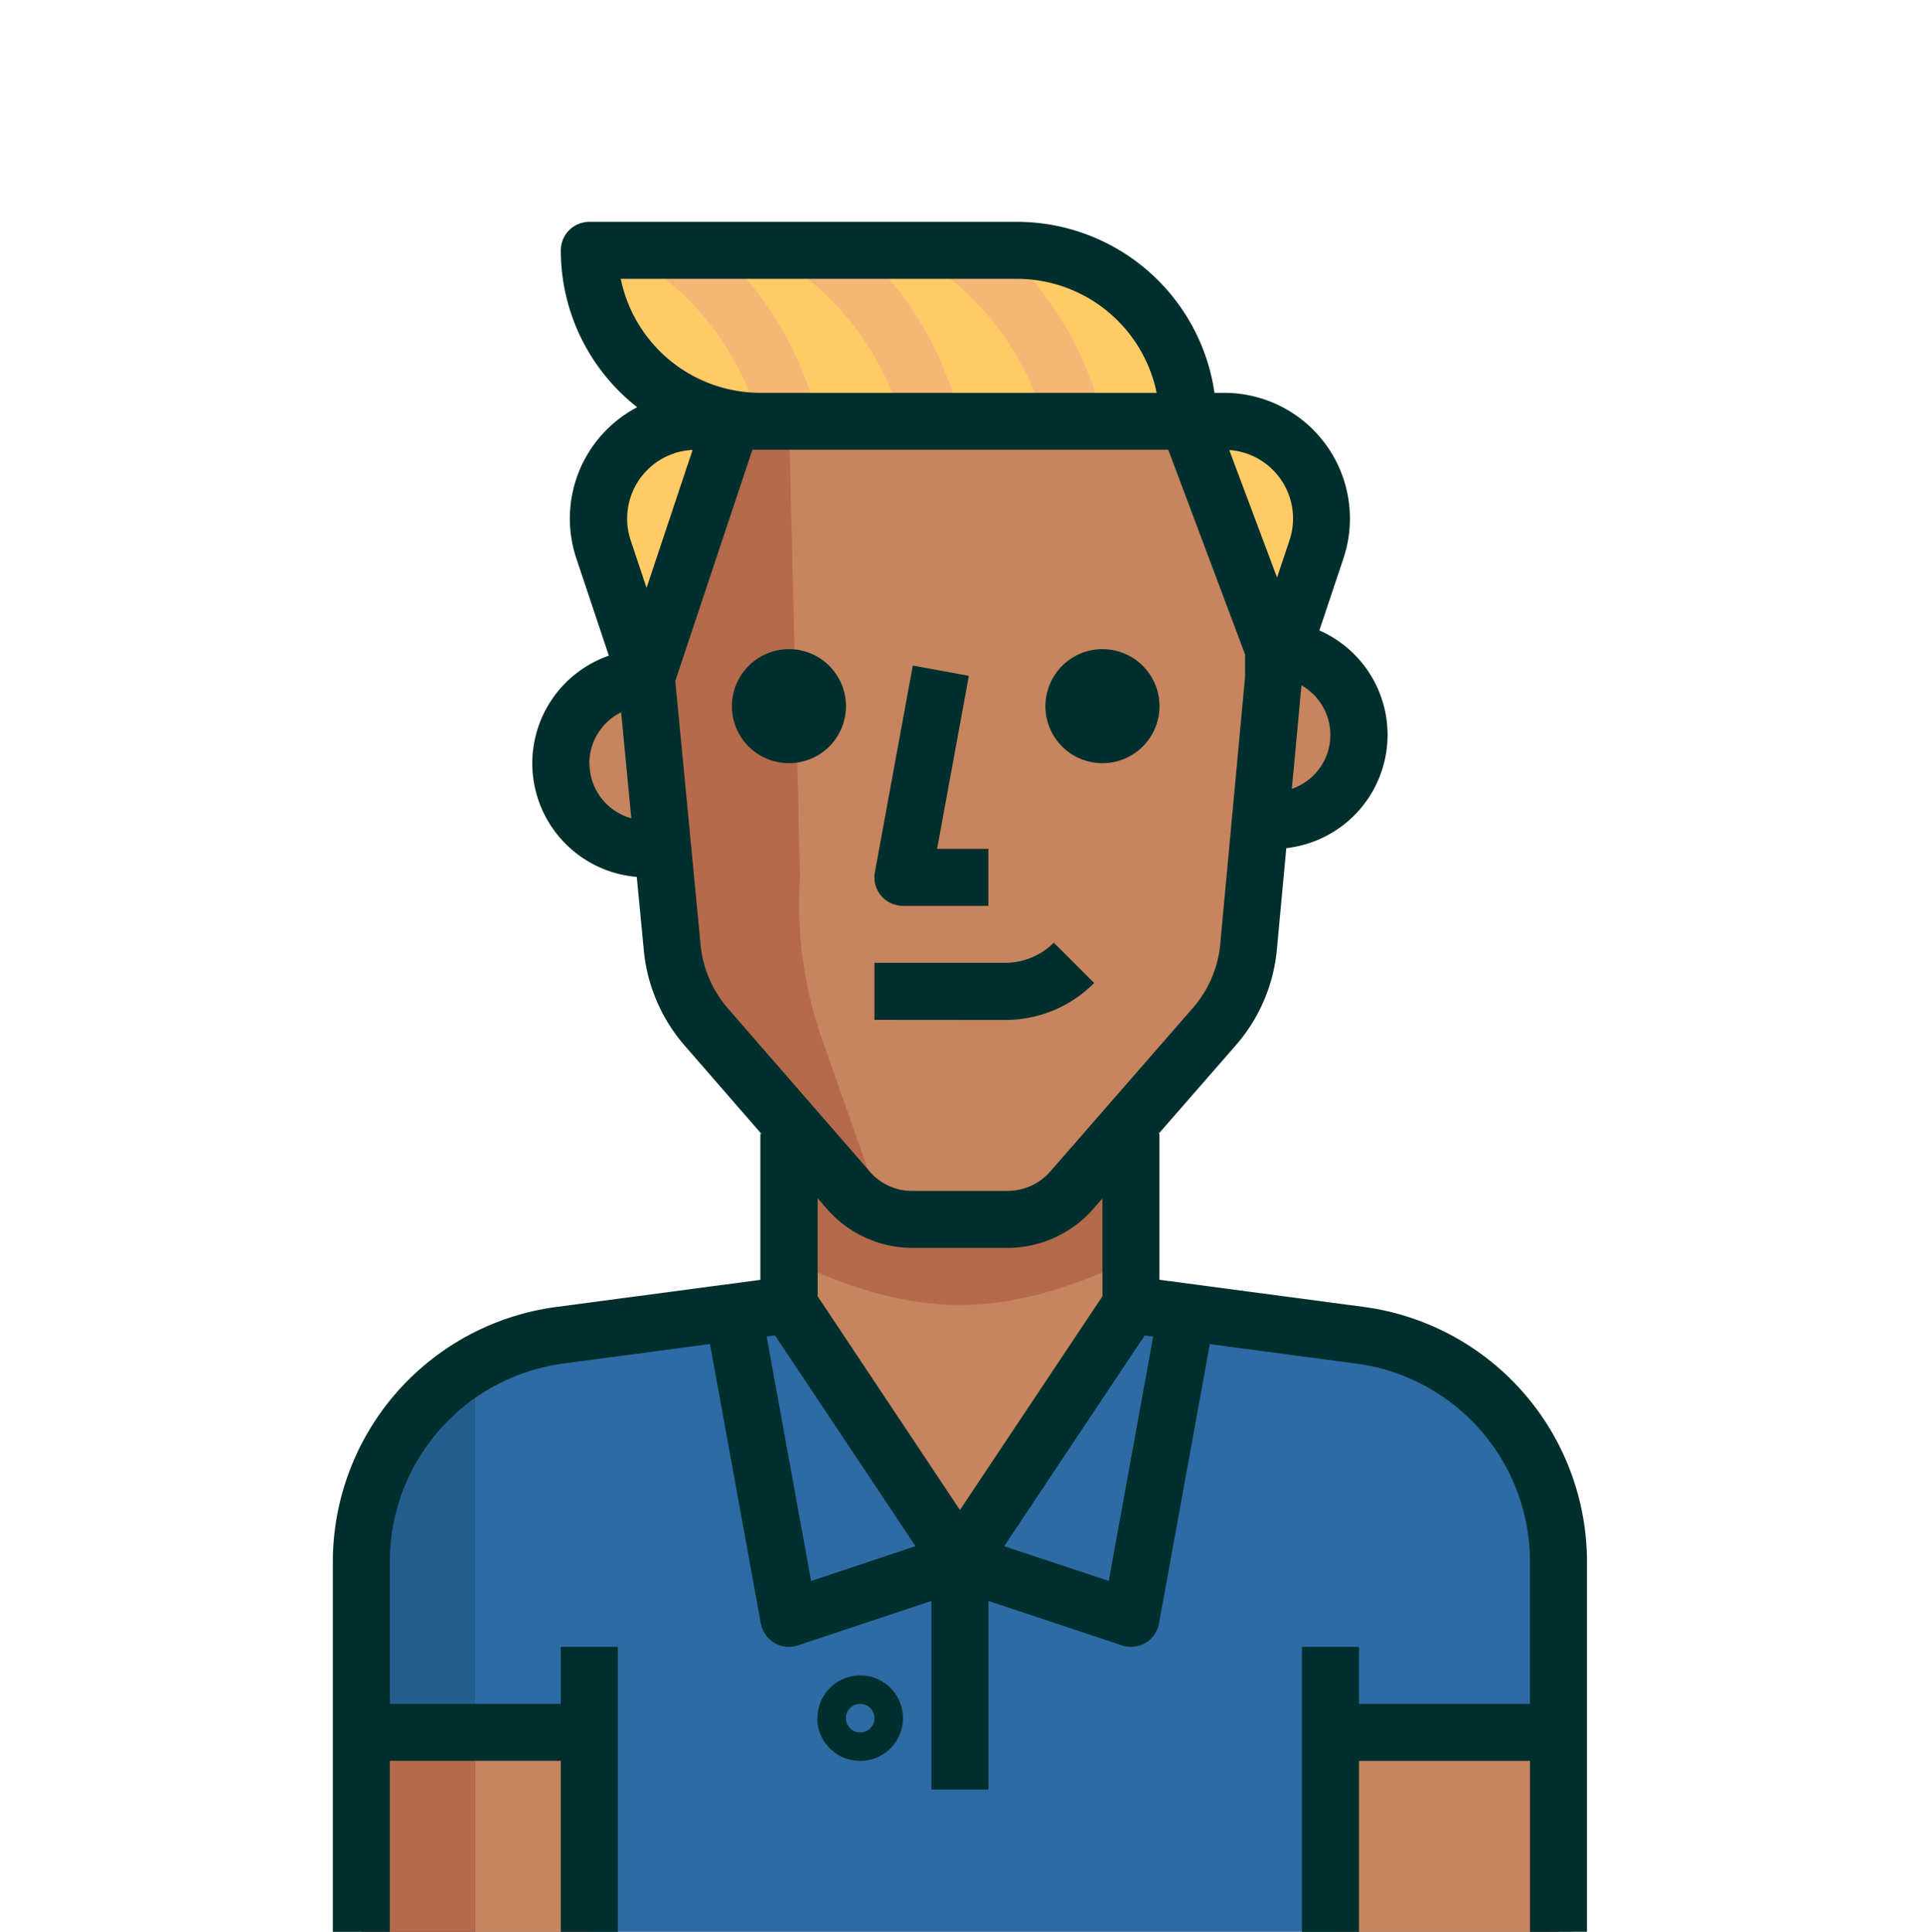 <svg id="h-17_1" xmlns="http://www.w3.org/2000/svg" width="52" height="52.247" viewBox="0 0 52 52.247">
  <g id="_030-boy-3" data-name="030-boy-3" transform="translate(9 6)">
    <path id="Tracé_4263" data-name="Tracé 4263" d="M103.824,325.091l-6.213-.825L92.986,331.2l-4.625-6.937-6.213.825A6.166,6.166,0,0,0,76.8,331.2v10.02h32.373V331.2A6.167,6.167,0,0,0,103.824,325.091Z" transform="translate(-76.029 -294.976)" fill="#2e6aa3"/>
    <path id="Tracé_4264" data-name="Tracé 4264" d="M214.049,262.166V256H204.8v6.166l4.625,6.937Z" transform="translate(-192.468 -232.877)" fill="#c6845f"/>
    <path id="Tracé_4265" data-name="Tracé 4265" d="M76.8,346.667v10.082h3.083V341.333A6.166,6.166,0,0,0,76.8,346.667Z" transform="translate(-76.029 -310.502)" fill="#245e8f"/>
    <rect id="Rectangle_395" data-name="Rectangle 395" width="3.083" height="5.395" transform="translate(3.854 40.852)" fill="#c6845f"/>
    <rect id="Rectangle_396" data-name="Rectangle 396" width="3.083" height="5.395" transform="translate(0.771 40.852)" fill="#b56a4c"/>
    <rect id="Rectangle_397" data-name="Rectangle 397" width="6.166" height="5.395" transform="translate(26.977 40.852)" fill="#c6845f"/>
    <path id="Tracé_4266" data-name="Tracé 4266" d="M214.049,260.948V256H204.8v4.948C208.269,262.575,210.581,262.575,214.049,260.948Z" transform="translate(-192.468 -232.877)" fill="#b56a4c"/>
    <path id="Tracé_4267" data-name="Tracé 4267" d="M342.1,128h-.771v4.625h.771a2.312,2.312,0,1,0,0-4.625Z" transform="translate(-316.669 -116.438)" fill="#c6845f"/>
    <path id="Tracé_4268" data-name="Tracé 4268" d="M136.533,138.845a2.312,2.312,0,0,0,2.312,2.312h.771v-4.625h-.771A2.312,2.312,0,0,0,136.533,138.845Z" transform="translate(-130.367 -124.201)" fill="#c6845f"/>
    <path id="Tracé_4269" data-name="Tracé 4269" d="M176.87,59.733H164.307l-2.174,7.292.64,6.868a3.856,3.856,0,0,0,.925,2.2l3.854,4.432a2.311,2.311,0,0,0,1.742.771h2.528a2.311,2.311,0,0,0,1.742-.771l3.854-4.432a3.856,3.856,0,0,0,.925-2.2l.748-7.222.185-.547Z" transform="translate(-153.654 -54.338)" fill="#c6845f"/>
    <g id="Groupe_1753" data-name="Groupe 1753" transform="translate(6.937 0.771)">
      <path id="Union_60" data-name="Union 60" d="M857.6,1112.791l-1.164-3.484a2.627,2.627,0,0,1,2.489-3.452h.848l-2.174,7.291Zm14.737-6.936h.894a2.626,2.626,0,0,1,2.489,3.452l-.978,2.937Zm-11.654,0a4.625,4.625,0,0,1-4.625-4.625h11.561a4.625,4.625,0,0,1,4.625,4.625Z" transform="translate(-856.063 -1101.229)" fill="#fecb66"/>
    </g>
    <g id="Groupe_1754" data-name="Groupe 1754" transform="translate(8.788 0.154)">
      <path id="Tracé_4273" data-name="Tracé 4273" d="M253.678,7.138a7.593,7.593,0,0,0-2.8-4.2l.925-1.233a9.147,9.147,0,0,1,3.368,5.052Z" transform="translate(-243.173 -1.707)" fill="#f5b776"/>
      <path id="Tracé_4274" data-name="Tracé 4274" d="M211.02,7.138a7.594,7.594,0,0,0-2.8-4.2l.924-1.234a9.143,9.143,0,0,1,3.368,5.052Z" transform="translate(-204.368 -1.707)" fill="#f5b776"/>
      <path id="Tracé_4275" data-name="Tracé 4275" d="M168.353,7.138a7.593,7.593,0,0,0-2.8-4.2l.924-1.234a9.143,9.143,0,0,1,3.368,5.052Z" transform="translate(-165.555 -1.707)" fill="#f5b776"/>
    </g>
    <path id="Tracé_4276" data-name="Tracé 4276" d="M166.288,72.066l-.3-12.333h-1.542l-2.312,6.937.771,6.351a6.166,6.166,0,0,0,2.1,4.625s3.137,3.438,3.592,3.669l-1.7-4.833A10.939,10.939,0,0,1,166.288,72.066Z" transform="translate(-153.654 -54.338)" fill="#b56a4c"/>
    <path id="Union_59" data-name="Union 59" d="M895.373,1148.247v-4.625h-4.625v4.625h-1.542v-7.708h1.542v1.542h4.625v-3.854a5.411,5.411,0,0,0-4.681-5.348l-3.978-.529-1.374,7.555a.772.772,0,0,1-.365.526.783.783,0,0,1-.393.107.759.759,0,0,1-.244-.041l-3.61-1.2v5.1h-1.542v-5.1l-3.61,1.2a.74.74,0,0,1-.244.041.773.773,0,0,1-.759-.634l-1.374-7.556-3.978.529a5.412,5.412,0,0,0-4.68,5.348v3.855h4.624v-1.542h1.542v7.708h-1.542v-4.625h-4.624v4.625H863v-10.021a6.96,6.96,0,0,1,6.018-6.876l5.543-.736v-3.949h.028l-2.074-2.385a4.6,4.6,0,0,1-1.112-2.647l-.184-1.916a3.083,3.083,0,0,1-.755-5.984l-.882-2.639a3.4,3.4,0,0,1,1.648-4.08,5.389,5.389,0,0,1-2.065-4.243.772.772,0,0,1,.771-.771H881.5a5.4,5.4,0,0,1,5.341,4.625h.271a3.4,3.4,0,0,1,3.22,4.466l-.655,1.96a3.083,3.083,0,0,1-.894,5.887l-.25,2.689a4.589,4.589,0,0,1-1.109,2.636l-2.094,2.4h.023v3.949l5.543.736a6.96,6.96,0,0,1,6.018,6.877v10.02Zm-11.39-9.491,1.2-6.609-.229-.03-3.8,5.7Zm-8.05,0,2.824-.941-3.8-5.7-.226.03Zm4.025-1.919,3.854-5.781v-2.648l-.266.306a3.091,3.091,0,0,1-2.3,1.035h-2.57a3.08,3.08,0,0,1-2.292-1.028l-.274-.315v2.651Zm-7.018-15.34a3.071,3.071,0,0,0,.742,1.773l3.852,4.431a1.508,1.508,0,0,0,1.155.506h2.547a1.544,1.544,0,0,0,1.156-.514l3.87-4.44a3.053,3.053,0,0,0,.738-1.761l.668-7.192v-.6l-2.077-5.538H874.347l-2.086,6.255Zm-3-4.852a1.543,1.543,0,0,0,1.131,1.485l-.275-2.867A1.543,1.543,0,0,0,869.937,1116.645Zm18.993.689a1.542,1.542,0,0,0,.26-2.8Zm-16.7-9.074a1.859,1.859,0,0,0-1.181,2.346l.432,1.292,1.244-3.73A1.871,1.871,0,0,0,872.227,1108.26Zm16.3,3.359.339-1.015a1.856,1.856,0,0,0-1.632-2.433Zm-3.256-4.995a3.861,3.861,0,0,0-3.776-3.083H870.786a3.859,3.859,0,0,0,3.776,3.083Zm-9.172,35.842a1.156,1.156,0,1,1,1.156,1.156A1.158,1.158,0,0,1,876.1,1142.466Zm.77,0a.386.386,0,1,0,.386-.385A.386.386,0,0,0,876.874,1142.466Zm.771-18.885v-1.542h3.538a1.867,1.867,0,0,0,1.312-.544l1.091,1.089a3.372,3.372,0,0,1-2.4,1Zm.77-3.083a.771.771,0,0,1-.758-.911l1.025-5.588,1.516.278-.859,4.679h1.387v1.542Zm3.854-5.4a1.542,1.542,0,1,1,1.542,1.542A1.542,1.542,0,0,1,882.269,1115.1Zm-8.478,0a1.542,1.542,0,1,1,1.542,1.542A1.542,1.542,0,0,1,873.791,1115.1Z" transform="translate(-863 -1102)" fill="#012f2d"/>
  </g>
  <rect id="Rectangle_429" data-name="Rectangle 429" width="52" height="52" fill="none"/>
</svg>
